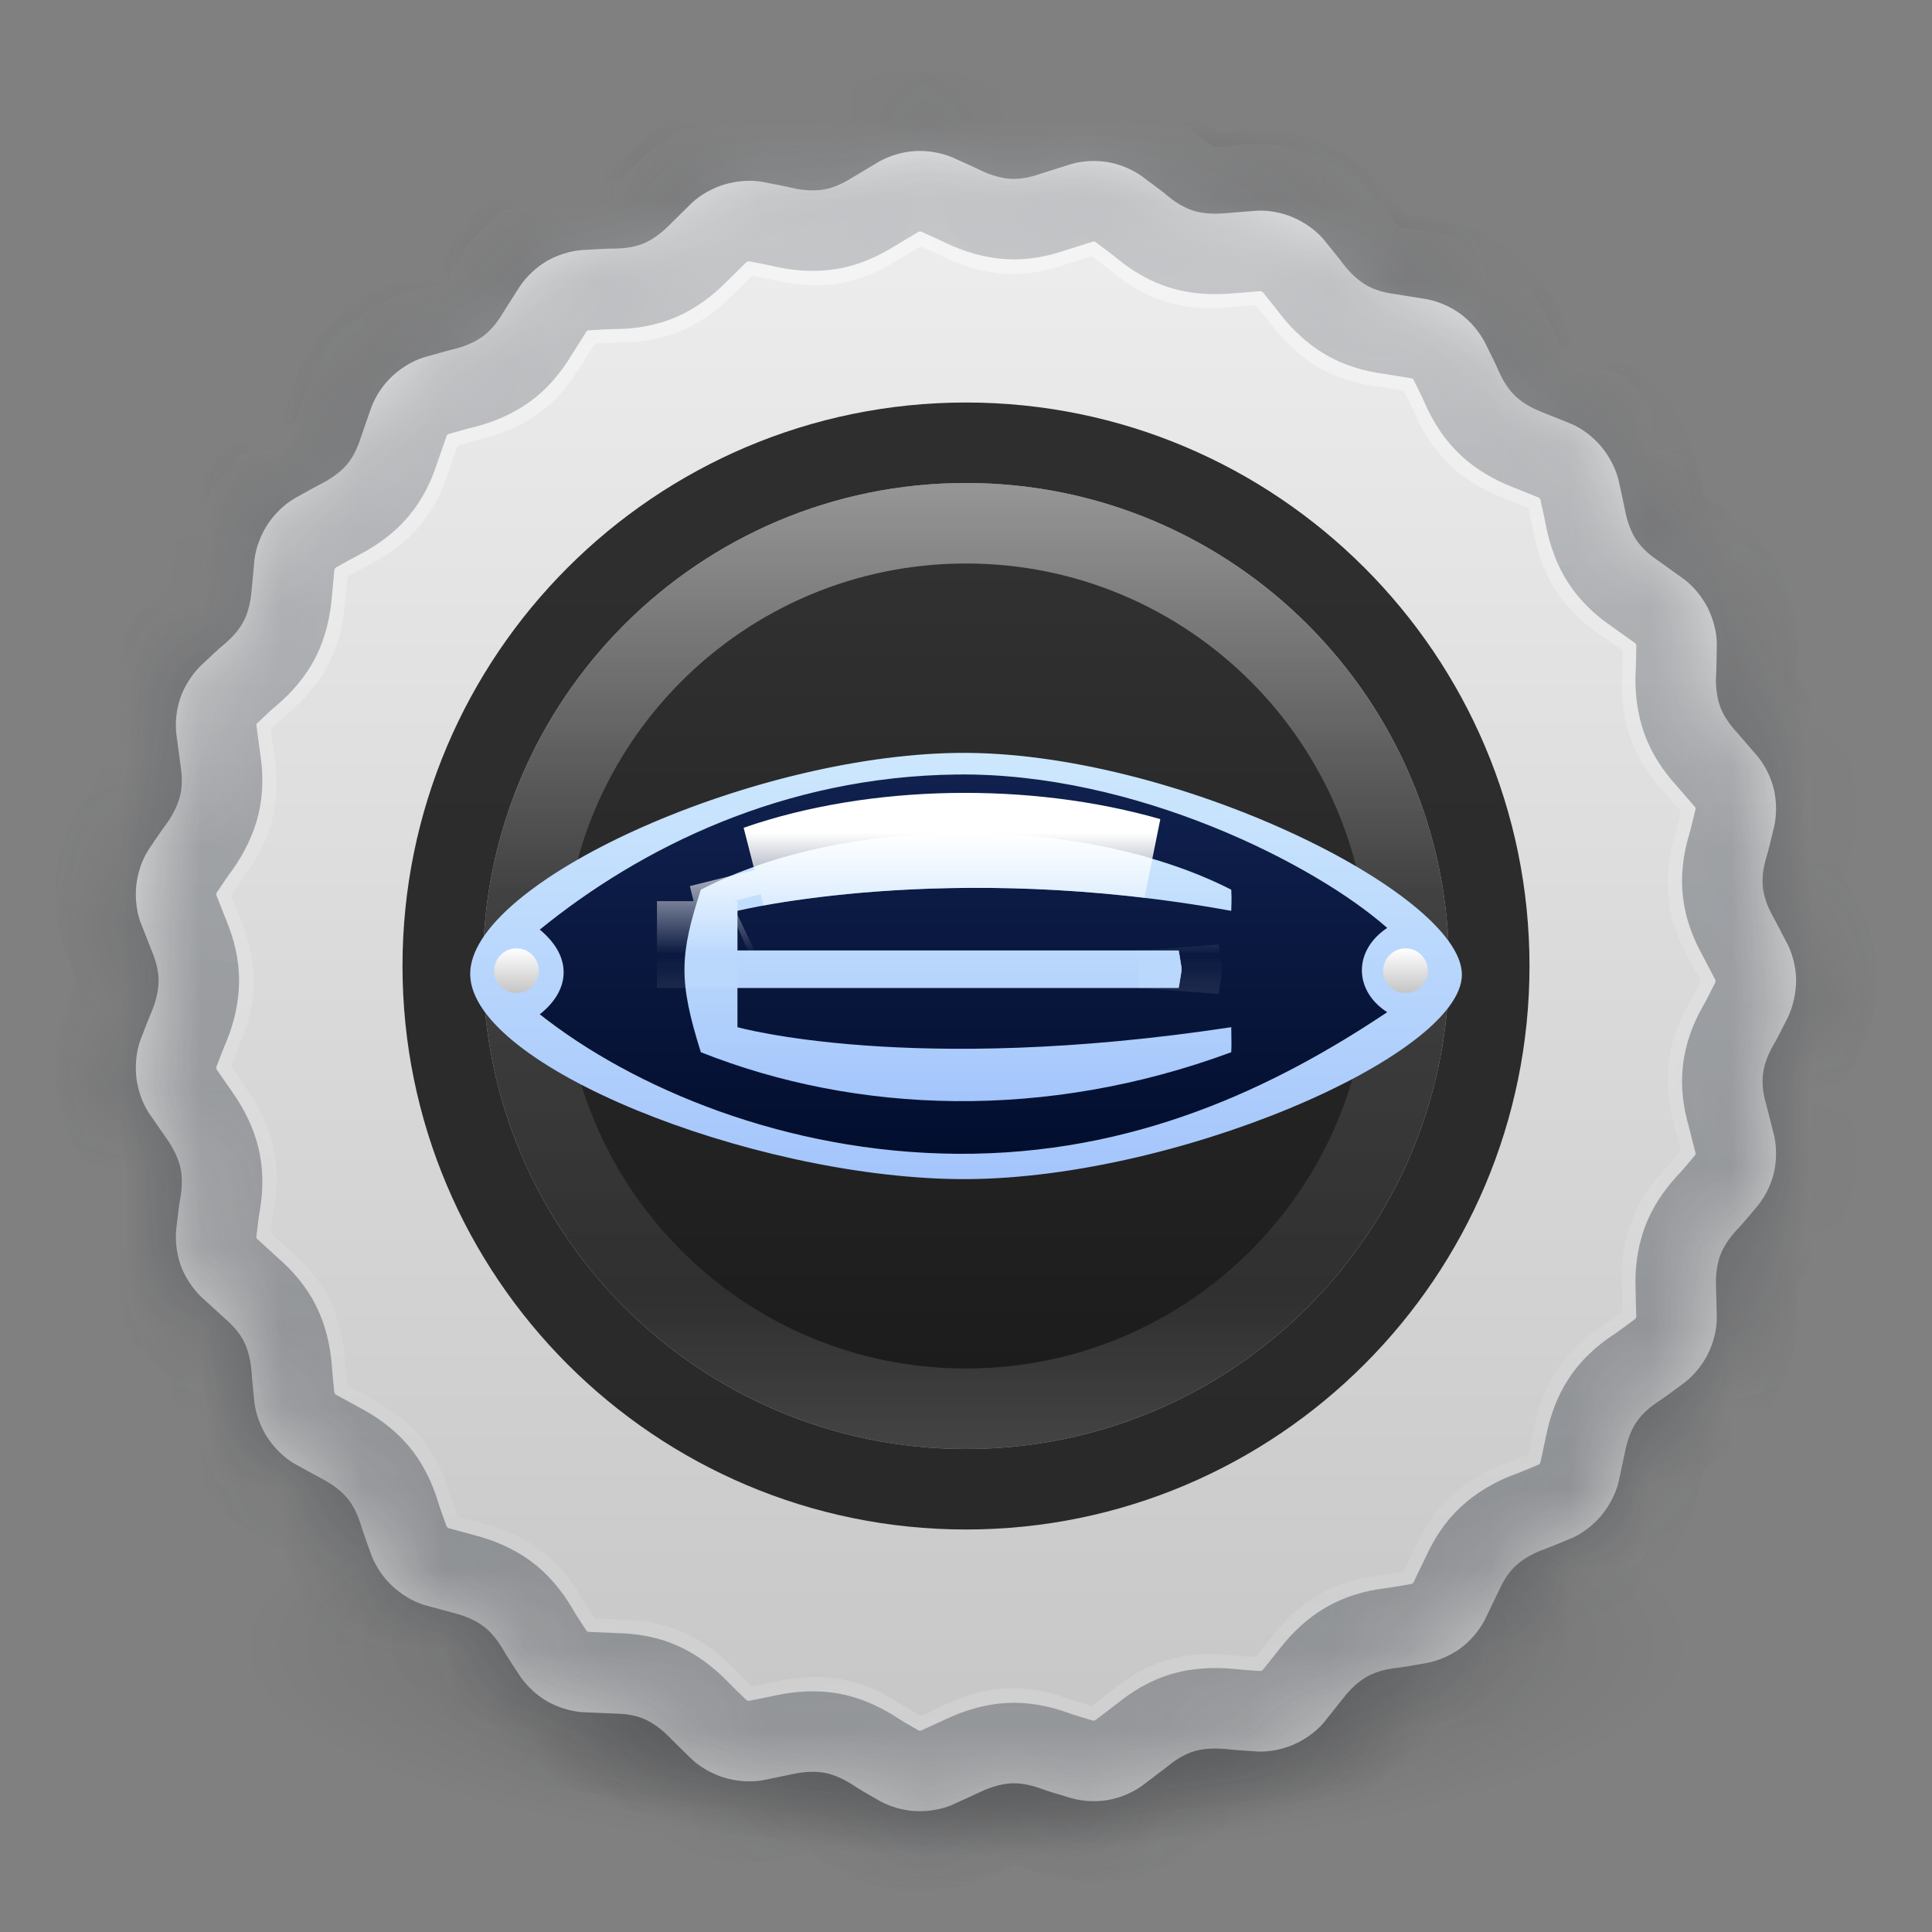 <svg width="24" height="24" viewBox="0 0 24 24" fill="none" xmlns="http://www.w3.org/2000/svg">
<rect x="0" y="0" width="24" height="24" fill="#808080" stroke="none"/>
<path opacity="0.2" d="M21 20.438C21 20.782 20.767 21.123 20.315 21.442C19.863 21.761 19.2 22.05 18.364 22.294C17.529 22.537 16.537 22.731 15.444 22.863C14.352 22.995 13.182 23.062 12 23.062C10.818 23.062 9.648 22.995 8.556 22.863C7.464 22.731 6.471 22.537 5.636 22.294C4.8 22.05 4.137 21.761 3.685 21.442C3.232 21.123 3 20.782 3 20.438C3 20.093 3.232 19.752 3.685 19.433C4.137 19.114 4.8 18.825 5.636 18.581C6.471 18.338 7.464 18.144 8.556 18.012C9.648 17.88 10.818 17.812 12 17.812C13.182 17.812 14.352 17.88 15.444 18.012C16.537 18.144 17.529 18.338 18.364 18.581C19.2 18.825 19.863 19.114 20.315 19.433C20.767 19.752 21 20.093 21 20.438V20.438Z" fill="url(#paint0_radial)"/>
<path opacity="0.4" d="M18 21.188C18 21.434 17.845 21.677 17.544 21.905C17.242 22.133 16.8 22.339 16.243 22.513C15.686 22.687 15.024 22.826 14.296 22.92C13.568 23.014 12.788 23.062 12 23.062C11.212 23.062 10.432 23.014 9.704 22.92C8.976 22.826 8.314 22.687 7.757 22.513C7.2 22.339 6.758 22.133 6.456 21.905C6.155 21.677 6 21.434 6 21.188C6 20.941 6.155 20.698 6.456 20.47C6.758 20.242 7.2 20.036 7.757 19.862C8.314 19.688 8.976 19.549 9.704 19.455C10.432 19.361 11.212 19.312 12 19.312C12.788 19.312 13.568 19.361 14.296 19.455C15.024 19.549 15.686 19.688 16.243 19.862C16.8 20.036 17.242 20.242 17.544 20.47C17.845 20.698 18 20.941 18 21.188Z" fill="url(#paint1_radial)"/>
<path d="M22.212 12.633C22.277 12.495 22.311 12.327 22.312 12.181C22.311 12.035 22.277 11.88 22.212 11.742L22.023 11.381C21.953 11.257 21.912 11.137 21.9 11.029C21.887 10.921 21.899 10.794 21.94 10.658C21.967 10.574 21.999 10.432 22.04 10.264C22.073 10.115 22.069 9.943 22.035 9.802C22 9.66 21.931 9.517 21.836 9.398L21.568 9.089C21.472 8.984 21.403 8.876 21.367 8.774C21.331 8.671 21.311 8.541 21.317 8.399C21.323 8.311 21.324 8.173 21.327 8C21.326 7.848 21.28 7.684 21.215 7.553C21.15 7.423 21.043 7.289 20.922 7.197L20.592 6.96C20.473 6.881 20.383 6.792 20.323 6.701C20.263 6.611 20.216 6.487 20.188 6.347C20.172 6.261 20.142 6.125 20.104 5.956C20.066 5.808 19.985 5.659 19.891 5.547C19.797 5.436 19.665 5.329 19.525 5.268L19.154 5.119C19.021 5.068 18.908 4.999 18.829 4.925C18.749 4.851 18.678 4.746 18.62 4.616C18.587 4.538 18.526 4.414 18.452 4.267L18.443 4.249C18.372 4.114 18.26 3.985 18.142 3.899C18.023 3.813 17.88 3.748 17.73 3.718L17.327 3.653C17.185 3.635 17.064 3.596 16.97 3.541C16.876 3.486 16.778 3.398 16.691 3.286C16.639 3.215 16.551 3.108 16.442 2.973C16.343 2.857 16.203 2.761 16.069 2.703C15.935 2.644 15.767 2.61 15.615 2.617L15.215 2.649C15.073 2.661 14.941 2.652 14.836 2.621C14.732 2.59 14.621 2.529 14.511 2.438C14.445 2.381 14.326 2.295 14.187 2.191C14.063 2.102 13.904 2.038 13.76 2.014C13.616 1.99 13.457 1.996 13.31 2.037L12.92 2.16C12.786 2.208 12.66 2.228 12.551 2.221C12.442 2.214 12.314 2.179 12.185 2.118C12.107 2.079 11.98 2.022 11.821 1.951C11.68 1.893 11.51 1.868 11.364 1.877C11.219 1.886 11.066 1.929 10.931 2.001L10.58 2.211C10.459 2.287 10.341 2.336 10.234 2.354C10.127 2.372 9.994 2.368 9.855 2.338C9.772 2.317 9.639 2.292 9.474 2.26L9.463 2.258C9.312 2.233 9.142 2.249 9.002 2.291C8.862 2.332 8.711 2.413 8.599 2.516L8.314 2.797C8.214 2.898 8.107 2.975 8.007 3.019C7.907 3.062 7.782 3.087 7.64 3.088C7.552 3.087 7.406 3.096 7.232 3.106C7.08 3.118 6.917 3.17 6.791 3.244C6.666 3.318 6.549 3.425 6.462 3.55L6.243 3.895C6.17 4.017 6.087 4.114 5.999 4.178C5.911 4.242 5.792 4.298 5.654 4.333C5.569 4.353 5.436 4.391 5.269 4.438C5.123 4.482 4.98 4.573 4.873 4.673C4.766 4.772 4.669 4.912 4.615 5.054L4.481 5.438C4.439 5.574 4.38 5.687 4.31 5.77C4.24 5.853 4.135 5.933 4.009 6C3.93 6.04 3.809 6.107 3.658 6.192C3.526 6.269 3.406 6.39 3.326 6.512C3.246 6.633 3.182 6.791 3.162 6.942L3.125 7.34C3.113 7.482 3.08 7.61 3.032 7.707C2.983 7.804 2.903 7.903 2.795 7.995C2.726 8.051 2.62 8.151 2.494 8.27C2.385 8.377 2.293 8.522 2.244 8.659C2.196 8.797 2.174 8.954 2.189 9.105L2.243 9.51C2.266 9.65 2.264 9.778 2.238 9.883C2.212 9.989 2.156 10.109 2.074 10.225C2.021 10.295 1.943 10.41 1.846 10.554C1.763 10.682 1.711 10.845 1.694 10.99C1.678 11.134 1.691 11.305 1.742 11.448L1.889 11.82C1.943 11.952 1.972 12.076 1.97 12.185C1.969 12.294 1.943 12.423 1.889 12.555C1.854 12.635 1.804 12.764 1.742 12.927C1.691 13.07 1.678 13.241 1.694 13.385C1.711 13.53 1.763 13.693 1.846 13.821L2.074 14.15C2.156 14.266 2.212 14.386 2.238 14.492C2.264 14.597 2.266 14.725 2.243 14.865C2.226 14.951 2.209 15.097 2.189 15.27C2.174 15.421 2.196 15.578 2.244 15.716C2.293 15.853 2.385 15.998 2.494 16.105L2.795 16.38C2.903 16.472 2.983 16.571 3.032 16.668C3.08 16.765 3.113 16.893 3.125 17.035C3.13 17.123 3.144 17.26 3.162 17.433C3.182 17.584 3.246 17.741 3.326 17.863C3.406 17.985 3.526 18.106 3.658 18.183L4.009 18.375C4.135 18.442 4.24 18.522 4.31 18.605C4.38 18.688 4.439 18.8 4.481 18.936C4.505 19.021 4.556 19.157 4.614 19.32C4.669 19.463 4.766 19.603 4.873 19.702C4.98 19.802 5.123 19.893 5.269 19.937L5.654 20.042C5.792 20.077 5.911 20.133 5.999 20.197C6.087 20.261 6.17 20.358 6.243 20.48C6.286 20.557 6.366 20.68 6.462 20.825C6.549 20.95 6.666 21.057 6.791 21.131C6.917 21.205 7.08 21.257 7.232 21.269L7.64 21.287C7.782 21.288 7.907 21.312 8.007 21.356C8.107 21.4 8.214 21.477 8.314 21.578C8.375 21.642 8.474 21.738 8.599 21.859C8.711 21.962 8.862 22.043 9.002 22.084C9.142 22.126 9.312 22.142 9.463 22.117L9.855 22.037C9.994 22.007 10.127 22.003 10.234 22.021C10.341 22.039 10.459 22.088 10.58 22.164C10.652 22.213 10.78 22.288 10.931 22.374C11.065 22.446 11.219 22.489 11.364 22.498C11.51 22.507 11.68 22.482 11.821 22.424L12.185 22.257C12.314 22.196 12.442 22.161 12.551 22.154C12.659 22.147 12.786 22.167 12.92 22.215C13.002 22.246 13.143 22.289 13.31 22.338C13.457 22.379 13.616 22.385 13.76 22.361C13.904 22.337 14.063 22.273 14.187 22.184L14.511 21.937C14.621 21.846 14.732 21.785 14.836 21.754C14.941 21.723 15.073 21.714 15.215 21.726C15.303 21.736 15.441 21.747 15.615 21.758C15.767 21.765 15.935 21.731 16.069 21.672C16.203 21.614 16.343 21.518 16.442 21.402L16.691 21.089C16.778 20.977 16.876 20.889 16.97 20.834C17.064 20.779 17.185 20.74 17.327 20.722C17.414 20.713 17.559 20.688 17.73 20.657C17.879 20.627 18.023 20.562 18.142 20.476C18.26 20.39 18.372 20.261 18.443 20.126L18.62 19.759C18.678 19.629 18.749 19.524 18.829 19.45C18.908 19.376 19.021 19.307 19.154 19.256C19.235 19.227 19.36 19.175 19.516 19.11L19.525 19.107C19.665 19.046 19.797 18.939 19.891 18.828C19.985 18.716 20.066 18.567 20.104 18.419L20.188 18.028C20.216 17.889 20.263 17.765 20.323 17.674C20.382 17.583 20.473 17.494 20.592 17.416C20.666 17.369 20.782 17.281 20.922 17.178C21.043 17.086 21.15 16.952 21.215 16.822C21.28 16.691 21.326 16.528 21.327 16.375L21.317 15.976C21.311 15.834 21.331 15.704 21.367 15.601C21.403 15.499 21.472 15.391 21.568 15.286C21.629 15.223 21.725 15.111 21.836 14.977C21.931 14.858 22 14.715 22.035 14.573C22.069 14.432 22.073 14.26 22.04 14.111L21.94 13.717C21.899 13.581 21.887 13.454 21.9 13.346C21.912 13.238 21.953 13.118 22.023 12.994C22.069 12.919 22.133 12.787 22.212 12.633Z" fill="url(#paint2_linear)"/>
<g opacity="0.5">
<mask id="path-4-inside-1" fill="white">
<path d="M22.212 12.633C22.277 12.495 22.311 12.327 22.312 12.181C22.311 12.035 22.277 11.88 22.212 11.742L22.023 11.381C21.953 11.257 21.912 11.137 21.9 11.029C21.887 10.921 21.899 10.794 21.94 10.658C21.967 10.574 21.999 10.432 22.04 10.264C22.073 10.115 22.069 9.943 22.035 9.802C22 9.66 21.931 9.517 21.836 9.398L21.568 9.089C21.472 8.984 21.403 8.876 21.367 8.774C21.331 8.671 21.311 8.541 21.317 8.399C21.323 8.311 21.324 8.173 21.327 8C21.326 7.848 21.28 7.684 21.215 7.553C21.15 7.423 21.043 7.289 20.922 7.197L20.592 6.96C20.473 6.881 20.383 6.792 20.323 6.701C20.263 6.611 20.216 6.487 20.188 6.347C20.172 6.261 20.142 6.125 20.104 5.956C20.066 5.808 19.985 5.659 19.891 5.547C19.797 5.436 19.665 5.329 19.525 5.268L19.154 5.119C19.021 5.068 18.908 4.999 18.829 4.925C18.749 4.851 18.678 4.746 18.62 4.616C18.587 4.538 18.526 4.414 18.452 4.267L18.443 4.249C18.372 4.114 18.26 3.985 18.142 3.899C18.023 3.813 17.88 3.748 17.73 3.718L17.327 3.653C17.185 3.635 17.064 3.596 16.97 3.541C16.876 3.486 16.778 3.398 16.691 3.286C16.639 3.215 16.551 3.108 16.442 2.973C16.343 2.857 16.203 2.761 16.069 2.703C15.935 2.644 15.767 2.61 15.615 2.617L15.215 2.649C15.073 2.661 14.941 2.652 14.836 2.621C14.732 2.59 14.621 2.529 14.511 2.438C14.445 2.381 14.326 2.295 14.187 2.191C14.063 2.102 13.904 2.038 13.76 2.014C13.616 1.99 13.457 1.996 13.31 2.037L12.92 2.16C12.786 2.208 12.66 2.228 12.551 2.221C12.442 2.214 12.314 2.179 12.185 2.118C12.107 2.079 11.98 2.022 11.821 1.951C11.68 1.893 11.51 1.868 11.364 1.877C11.219 1.886 11.066 1.929 10.931 2.001L10.58 2.211C10.459 2.287 10.341 2.336 10.234 2.354C10.127 2.372 9.994 2.368 9.855 2.338C9.772 2.317 9.639 2.292 9.474 2.26L9.463 2.258C9.312 2.233 9.142 2.249 9.002 2.291C8.862 2.332 8.711 2.413 8.599 2.516L8.314 2.797C8.214 2.898 8.107 2.975 8.007 3.019C7.907 3.062 7.782 3.087 7.64 3.088C7.552 3.087 7.406 3.096 7.232 3.106C7.08 3.118 6.917 3.17 6.791 3.244C6.666 3.318 6.549 3.425 6.462 3.55L6.243 3.895C6.17 4.017 6.087 4.114 5.999 4.178C5.911 4.242 5.792 4.298 5.654 4.333C5.569 4.353 5.436 4.391 5.269 4.438C5.123 4.482 4.98 4.573 4.873 4.673C4.766 4.772 4.669 4.912 4.615 5.054L4.481 5.438C4.439 5.574 4.38 5.687 4.31 5.77C4.24 5.853 4.135 5.933 4.009 6C3.93 6.04 3.809 6.107 3.658 6.192C3.526 6.269 3.406 6.39 3.326 6.512C3.246 6.633 3.182 6.791 3.162 6.942L3.125 7.34C3.113 7.482 3.08 7.61 3.032 7.707C2.983 7.804 2.903 7.903 2.795 7.995C2.726 8.051 2.62 8.151 2.494 8.27C2.385 8.377 2.293 8.522 2.244 8.659C2.196 8.797 2.174 8.954 2.189 9.105L2.243 9.51C2.266 9.65 2.264 9.778 2.238 9.883C2.212 9.989 2.156 10.109 2.074 10.225C2.021 10.295 1.943 10.41 1.846 10.554C1.763 10.682 1.711 10.845 1.694 10.99C1.678 11.134 1.691 11.305 1.742 11.448L1.889 11.82C1.943 11.952 1.972 12.076 1.97 12.185C1.969 12.294 1.943 12.423 1.889 12.555C1.854 12.635 1.804 12.764 1.742 12.927C1.691 13.07 1.678 13.241 1.694 13.385C1.711 13.53 1.763 13.693 1.846 13.821L2.074 14.15C2.156 14.266 2.212 14.386 2.238 14.492C2.264 14.597 2.266 14.725 2.243 14.865C2.226 14.951 2.209 15.097 2.189 15.27C2.174 15.421 2.196 15.578 2.244 15.716C2.293 15.853 2.385 15.998 2.494 16.105L2.795 16.38C2.903 16.472 2.983 16.571 3.032 16.668C3.08 16.765 3.113 16.893 3.125 17.035C3.13 17.123 3.144 17.26 3.162 17.433C3.182 17.584 3.246 17.741 3.326 17.863C3.406 17.985 3.526 18.106 3.658 18.183L4.009 18.375C4.135 18.442 4.24 18.522 4.31 18.605C4.38 18.688 4.439 18.8 4.481 18.936C4.505 19.021 4.556 19.157 4.614 19.32C4.669 19.463 4.766 19.603 4.873 19.702C4.98 19.802 5.123 19.893 5.269 19.937L5.654 20.042C5.792 20.077 5.911 20.133 5.999 20.197C6.087 20.261 6.17 20.358 6.243 20.48C6.286 20.557 6.366 20.68 6.462 20.825C6.549 20.95 6.666 21.057 6.791 21.131C6.917 21.205 7.08 21.257 7.232 21.269L7.64 21.287C7.782 21.288 7.907 21.312 8.007 21.356C8.107 21.4 8.214 21.477 8.314 21.578C8.375 21.642 8.474 21.738 8.599 21.859C8.711 21.962 8.862 22.043 9.002 22.084C9.142 22.126 9.312 22.142 9.463 22.117L9.855 22.037C9.994 22.007 10.127 22.003 10.234 22.021C10.341 22.039 10.459 22.088 10.58 22.164C10.652 22.213 10.78 22.288 10.931 22.374C11.065 22.446 11.219 22.489 11.364 22.498C11.51 22.507 11.68 22.482 11.821 22.424L12.185 22.257C12.314 22.196 12.442 22.161 12.551 22.154C12.659 22.147 12.786 22.167 12.92 22.215C13.002 22.246 13.143 22.289 13.31 22.338C13.457 22.379 13.616 22.385 13.76 22.361C13.904 22.337 14.063 22.273 14.187 22.184L14.511 21.937C14.621 21.846 14.732 21.785 14.836 21.754C14.941 21.723 15.073 21.714 15.215 21.726C15.303 21.736 15.441 21.747 15.615 21.758C15.767 21.765 15.935 21.731 16.069 21.672C16.203 21.614 16.343 21.518 16.442 21.402L16.691 21.089C16.778 20.977 16.876 20.889 16.97 20.834C17.064 20.779 17.185 20.74 17.327 20.722C17.414 20.713 17.559 20.688 17.73 20.657C17.879 20.627 18.023 20.562 18.142 20.476C18.26 20.39 18.372 20.261 18.443 20.126L18.62 19.759C18.678 19.629 18.749 19.524 18.829 19.45C18.908 19.376 19.021 19.307 19.154 19.256C19.235 19.227 19.36 19.175 19.516 19.11L19.525 19.107C19.665 19.046 19.797 18.939 19.891 18.828C19.985 18.716 20.066 18.567 20.104 18.419L20.188 18.028C20.216 17.889 20.263 17.765 20.323 17.674C20.382 17.583 20.473 17.494 20.592 17.416C20.666 17.369 20.782 17.281 20.922 17.178C21.043 17.086 21.15 16.952 21.215 16.822C21.28 16.691 21.326 16.528 21.327 16.375L21.317 15.976C21.311 15.834 21.331 15.704 21.367 15.601C21.403 15.499 21.472 15.391 21.568 15.286C21.629 15.223 21.725 15.111 21.836 14.977C21.931 14.858 22 14.715 22.035 14.573C22.069 14.432 22.073 14.26 22.04 14.111L21.94 13.717C21.899 13.581 21.887 13.454 21.9 13.346C21.912 13.238 21.953 13.118 22.023 12.994C22.069 12.919 22.133 12.787 22.212 12.633Z"/>
</mask>
<path d="M22.212 12.633C22.277 12.495 22.311 12.327 22.312 12.181C22.311 12.035 22.277 11.88 22.212 11.742L22.023 11.381C21.953 11.257 21.912 11.137 21.9 11.029C21.887 10.921 21.899 10.794 21.94 10.658C21.967 10.574 21.999 10.432 22.04 10.264C22.073 10.115 22.069 9.943 22.035 9.802C22 9.66 21.931 9.517 21.836 9.398L21.568 9.089C21.472 8.984 21.403 8.876 21.367 8.774C21.331 8.671 21.311 8.541 21.317 8.399C21.323 8.311 21.324 8.173 21.327 8C21.326 7.848 21.28 7.684 21.215 7.553C21.15 7.423 21.043 7.289 20.922 7.197L20.592 6.96C20.473 6.881 20.383 6.792 20.323 6.701C20.263 6.611 20.216 6.487 20.188 6.347C20.172 6.261 20.142 6.125 20.104 5.956C20.066 5.808 19.985 5.659 19.891 5.547C19.797 5.436 19.665 5.329 19.525 5.268L19.154 5.119C19.021 5.068 18.908 4.999 18.829 4.925C18.749 4.851 18.678 4.746 18.62 4.616C18.587 4.538 18.526 4.414 18.452 4.267L18.443 4.249C18.372 4.114 18.26 3.985 18.142 3.899C18.023 3.813 17.88 3.748 17.73 3.718L17.327 3.653C17.185 3.635 17.064 3.596 16.97 3.541C16.876 3.486 16.778 3.398 16.691 3.286C16.639 3.215 16.551 3.108 16.442 2.973C16.343 2.857 16.203 2.761 16.069 2.703C15.935 2.644 15.767 2.61 15.615 2.617L15.215 2.649C15.073 2.661 14.941 2.652 14.836 2.621C14.732 2.59 14.621 2.529 14.511 2.438C14.445 2.381 14.326 2.295 14.187 2.191C14.063 2.102 13.904 2.038 13.76 2.014C13.616 1.99 13.457 1.996 13.31 2.037L12.92 2.16C12.786 2.208 12.66 2.228 12.551 2.221C12.442 2.214 12.314 2.179 12.185 2.118C12.107 2.079 11.98 2.022 11.821 1.951C11.68 1.893 11.51 1.868 11.364 1.877C11.219 1.886 11.066 1.929 10.931 2.001L10.58 2.211C10.459 2.287 10.341 2.336 10.234 2.354C10.127 2.372 9.994 2.368 9.855 2.338C9.772 2.317 9.639 2.292 9.474 2.26L9.463 2.258C9.312 2.233 9.142 2.249 9.002 2.291C8.862 2.332 8.711 2.413 8.599 2.516L8.314 2.797C8.214 2.898 8.107 2.975 8.007 3.019C7.907 3.062 7.782 3.087 7.64 3.088C7.552 3.087 7.406 3.096 7.232 3.106C7.08 3.118 6.917 3.17 6.791 3.244C6.666 3.318 6.549 3.425 6.462 3.55L6.243 3.895C6.17 4.017 6.087 4.114 5.999 4.178C5.911 4.242 5.792 4.298 5.654 4.333C5.569 4.353 5.436 4.391 5.269 4.438C5.123 4.482 4.98 4.573 4.873 4.673C4.766 4.772 4.669 4.912 4.615 5.054L4.481 5.438C4.439 5.574 4.38 5.687 4.31 5.77C4.24 5.853 4.135 5.933 4.009 6C3.93 6.04 3.809 6.107 3.658 6.192C3.526 6.269 3.406 6.39 3.326 6.512C3.246 6.633 3.182 6.791 3.162 6.942L3.125 7.34C3.113 7.482 3.08 7.61 3.032 7.707C2.983 7.804 2.903 7.903 2.795 7.995C2.726 8.051 2.62 8.151 2.494 8.27C2.385 8.377 2.293 8.522 2.244 8.659C2.196 8.797 2.174 8.954 2.189 9.105L2.243 9.51C2.266 9.65 2.264 9.778 2.238 9.883C2.212 9.989 2.156 10.109 2.074 10.225C2.021 10.295 1.943 10.41 1.846 10.554C1.763 10.682 1.711 10.845 1.694 10.99C1.678 11.134 1.691 11.305 1.742 11.448L1.889 11.82C1.943 11.952 1.972 12.076 1.97 12.185C1.969 12.294 1.943 12.423 1.889 12.555C1.854 12.635 1.804 12.764 1.742 12.927C1.691 13.07 1.678 13.241 1.694 13.385C1.711 13.53 1.763 13.693 1.846 13.821L2.074 14.15C2.156 14.266 2.212 14.386 2.238 14.492C2.264 14.597 2.266 14.725 2.243 14.865C2.226 14.951 2.209 15.097 2.189 15.27C2.174 15.421 2.196 15.578 2.244 15.716C2.293 15.853 2.385 15.998 2.494 16.105L2.795 16.38C2.903 16.472 2.983 16.571 3.032 16.668C3.08 16.765 3.113 16.893 3.125 17.035C3.13 17.123 3.144 17.26 3.162 17.433C3.182 17.584 3.246 17.741 3.326 17.863C3.406 17.985 3.526 18.106 3.658 18.183L4.009 18.375C4.135 18.442 4.24 18.522 4.31 18.605C4.38 18.688 4.439 18.8 4.481 18.936C4.505 19.021 4.556 19.157 4.614 19.32C4.669 19.463 4.766 19.603 4.873 19.702C4.98 19.802 5.123 19.893 5.269 19.937L5.654 20.042C5.792 20.077 5.911 20.133 5.999 20.197C6.087 20.261 6.17 20.358 6.243 20.48C6.286 20.557 6.366 20.68 6.462 20.825C6.549 20.95 6.666 21.057 6.791 21.131C6.917 21.205 7.08 21.257 7.232 21.269L7.64 21.287C7.782 21.288 7.907 21.312 8.007 21.356C8.107 21.4 8.214 21.477 8.314 21.578C8.375 21.642 8.474 21.738 8.599 21.859C8.711 21.962 8.862 22.043 9.002 22.084C9.142 22.126 9.312 22.142 9.463 22.117L9.855 22.037C9.994 22.007 10.127 22.003 10.234 22.021C10.341 22.039 10.459 22.088 10.58 22.164C10.652 22.213 10.78 22.288 10.931 22.374C11.065 22.446 11.219 22.489 11.364 22.498C11.51 22.507 11.68 22.482 11.821 22.424L12.185 22.257C12.314 22.196 12.442 22.161 12.551 22.154C12.659 22.147 12.786 22.167 12.92 22.215C13.002 22.246 13.143 22.289 13.31 22.338C13.457 22.379 13.616 22.385 13.76 22.361C13.904 22.337 14.063 22.273 14.187 22.184L14.511 21.937C14.621 21.846 14.732 21.785 14.836 21.754C14.941 21.723 15.073 21.714 15.215 21.726C15.303 21.736 15.441 21.747 15.615 21.758C15.767 21.765 15.935 21.731 16.069 21.672C16.203 21.614 16.343 21.518 16.442 21.402L16.691 21.089C16.778 20.977 16.876 20.889 16.97 20.834C17.064 20.779 17.185 20.74 17.327 20.722C17.414 20.713 17.559 20.688 17.73 20.657C17.879 20.627 18.023 20.562 18.142 20.476C18.26 20.39 18.372 20.261 18.443 20.126L18.62 19.759C18.678 19.629 18.749 19.524 18.829 19.45C18.908 19.376 19.021 19.307 19.154 19.256C19.235 19.227 19.36 19.175 19.516 19.11L19.525 19.107C19.665 19.046 19.797 18.939 19.891 18.828C19.985 18.716 20.066 18.567 20.104 18.419L20.188 18.028C20.216 17.889 20.263 17.765 20.323 17.674C20.382 17.583 20.473 17.494 20.592 17.416C20.666 17.369 20.782 17.281 20.922 17.178C21.043 17.086 21.15 16.952 21.215 16.822C21.28 16.691 21.326 16.528 21.327 16.375L21.317 15.976C21.311 15.834 21.331 15.704 21.367 15.601C21.403 15.499 21.472 15.391 21.568 15.286C21.629 15.223 21.725 15.111 21.836 14.977C21.931 14.858 22 14.715 22.035 14.573C22.069 14.432 22.073 14.26 22.04 14.111L21.94 13.717C21.899 13.581 21.887 13.454 21.9 13.346C21.912 13.238 21.953 13.118 22.023 12.994C22.069 12.919 22.133 12.787 22.212 12.633Z" stroke="#0E141F" stroke-opacity="0.75" stroke-width="2" mask="url(#path-4-inside-1)"/>
</g>
<g opacity="0.5">
<mask id="path-5-inside-2" fill="white">
<path d="M22.026 12.624C22.09 12.489 22.123 12.324 22.125 12.181C22.123 12.038 22.09 11.886 22.026 11.751L21.841 11.396C21.772 11.274 21.732 11.156 21.72 11.05C21.707 10.944 21.72 10.82 21.759 10.686C21.786 10.604 21.817 10.464 21.858 10.299C21.89 10.153 21.886 9.984 21.852 9.845C21.818 9.706 21.751 9.566 21.657 9.448L21.394 9.145C21.3 9.042 21.232 8.937 21.197 8.836C21.161 8.735 21.142 8.607 21.148 8.468C21.153 8.382 21.155 8.246 21.158 8.076C21.157 7.926 21.111 7.766 21.047 7.638C20.983 7.509 20.879 7.378 20.76 7.287L20.436 7.055C20.319 6.977 20.23 6.89 20.171 6.801C20.113 6.712 20.067 6.59 20.039 6.453C20.023 6.369 19.994 6.236 19.956 6.069C19.92 5.924 19.84 5.777 19.747 5.668C19.655 5.559 19.525 5.454 19.388 5.394L19.024 5.248C18.893 5.197 18.783 5.13 18.705 5.057C18.626 4.984 18.556 4.881 18.499 4.753C18.468 4.677 18.407 4.555 18.334 4.411L18.326 4.393C18.256 4.261 18.146 4.134 18.03 4.05C17.914 3.965 17.773 3.901 17.626 3.872L17.23 3.808C17.091 3.79 16.972 3.753 16.88 3.698C16.788 3.644 16.691 3.558 16.605 3.448C16.554 3.378 16.468 3.273 16.361 3.141C16.264 3.026 16.126 2.933 15.995 2.875C15.863 2.818 15.699 2.784 15.549 2.791L15.157 2.822C15.018 2.835 14.887 2.826 14.785 2.795C14.682 2.765 14.573 2.705 14.465 2.616C14.4 2.559 14.284 2.475 14.148 2.373C14.026 2.285 13.869 2.222 13.728 2.199C13.586 2.175 13.431 2.182 13.286 2.221L12.903 2.343C12.771 2.389 12.648 2.409 12.541 2.402C12.434 2.396 12.309 2.361 12.182 2.301C12.105 2.263 11.98 2.206 11.824 2.138C11.686 2.08 11.519 2.055 11.376 2.064C11.233 2.073 11.082 2.115 10.951 2.187L10.605 2.392C10.487 2.467 10.371 2.515 10.266 2.533C10.161 2.55 10.031 2.546 9.894 2.517C9.812 2.497 9.682 2.472 9.52 2.441L9.509 2.439C9.361 2.414 9.194 2.43 9.057 2.471C8.919 2.512 8.771 2.59 8.661 2.692L8.382 2.968C8.283 3.067 8.177 3.143 8.08 3.186C7.982 3.228 7.859 3.252 7.719 3.254C7.633 3.252 7.489 3.261 7.319 3.271C7.17 3.282 7.01 3.334 6.886 3.407C6.763 3.48 6.648 3.584 6.563 3.707L6.348 4.046C6.276 4.166 6.195 4.261 6.108 4.323C6.022 4.386 5.905 4.441 5.77 4.476C5.686 4.495 5.555 4.533 5.391 4.579C5.248 4.622 5.108 4.712 5.003 4.809C4.898 4.907 4.802 5.044 4.749 5.184L4.618 5.561C4.577 5.695 4.519 5.805 4.45 5.887C4.381 5.968 4.278 6.047 4.154 6.113C4.077 6.151 3.958 6.217 3.809 6.301C3.68 6.377 3.563 6.495 3.484 6.615C3.405 6.734 3.342 6.889 3.323 7.037L3.286 7.428C3.275 7.567 3.242 7.693 3.195 7.788C3.147 7.884 3.068 7.981 2.962 8.072C2.895 8.126 2.791 8.225 2.666 8.341C2.559 8.446 2.469 8.588 2.422 8.723C2.374 8.858 2.353 9.013 2.367 9.162L2.42 9.559C2.443 9.697 2.441 9.822 2.416 9.925C2.39 10.029 2.335 10.146 2.254 10.26C2.203 10.329 2.126 10.442 2.031 10.583C1.95 10.709 1.898 10.869 1.882 11.011C1.865 11.154 1.878 11.321 1.929 11.462L2.073 11.827C2.126 11.956 2.154 12.079 2.152 12.185C2.151 12.292 2.126 12.419 2.073 12.548C2.038 12.627 1.99 12.754 1.929 12.913C1.878 13.054 1.865 13.221 1.882 13.364C1.898 13.506 1.95 13.666 2.031 13.792L2.254 14.115C2.335 14.229 2.39 14.346 2.416 14.45C2.441 14.553 2.443 14.678 2.42 14.816C2.404 14.901 2.387 15.044 2.367 15.213C2.353 15.362 2.374 15.517 2.422 15.652C2.469 15.787 2.559 15.929 2.666 16.034L2.962 16.303C3.068 16.394 3.147 16.491 3.195 16.587C3.242 16.682 3.275 16.808 3.286 16.947C3.291 17.033 3.305 17.168 3.323 17.337C3.342 17.486 3.405 17.64 3.484 17.76C3.563 17.88 3.68 17.998 3.809 18.074L4.154 18.262C4.278 18.328 4.381 18.407 4.45 18.488C4.519 18.57 4.577 18.68 4.618 18.814C4.641 18.897 4.691 19.03 4.749 19.191C4.802 19.331 4.898 19.468 5.003 19.566C5.108 19.663 5.248 19.753 5.391 19.796L5.77 19.899C5.905 19.933 6.022 19.989 6.108 20.052C6.195 20.114 6.276 20.209 6.348 20.329C6.39 20.404 6.469 20.526 6.563 20.668C6.648 20.791 6.763 20.895 6.886 20.968C7.01 21.041 7.17 21.093 7.319 21.104L7.719 21.122C7.859 21.123 7.982 21.147 8.079 21.189C8.177 21.232 8.283 21.308 8.382 21.407C8.441 21.47 8.538 21.565 8.661 21.683C8.771 21.785 8.919 21.863 9.057 21.904C9.194 21.945 9.361 21.961 9.509 21.936L9.894 21.858C10.031 21.829 10.161 21.825 10.266 21.842C10.371 21.86 10.487 21.908 10.605 21.983C10.677 22.031 10.802 22.104 10.951 22.188C11.082 22.26 11.233 22.302 11.376 22.311C11.519 22.32 11.686 22.295 11.824 22.238L12.182 22.074C12.309 22.014 12.434 21.979 12.541 21.973C12.648 21.966 12.771 21.986 12.903 22.032C12.984 22.063 13.122 22.105 13.286 22.154C13.43 22.193 13.586 22.2 13.728 22.176C13.869 22.153 14.026 22.09 14.148 22.003L14.465 21.759C14.573 21.67 14.682 21.61 14.785 21.58C14.887 21.549 15.018 21.541 15.157 21.553C15.243 21.563 15.379 21.573 15.549 21.584C15.699 21.591 15.863 21.557 15.995 21.5C16.126 21.442 16.264 21.349 16.361 21.234L16.605 20.927C16.691 20.817 16.788 20.731 16.88 20.677C16.971 20.622 17.091 20.585 17.23 20.567C17.316 20.558 17.458 20.533 17.626 20.503C17.773 20.474 17.914 20.41 18.03 20.325C18.146 20.241 18.256 20.114 18.326 19.982L18.499 19.622C18.556 19.494 18.626 19.39 18.705 19.318C18.783 19.245 18.893 19.178 19.024 19.127C19.104 19.099 19.226 19.048 19.38 18.985L19.388 18.981C19.525 18.921 19.655 18.816 19.747 18.707C19.84 18.598 19.92 18.451 19.956 18.306L20.039 17.922C20.067 17.785 20.113 17.663 20.171 17.574C20.23 17.485 20.319 17.398 20.436 17.32C20.509 17.275 20.622 17.188 20.76 17.088C20.879 16.997 20.983 16.866 21.047 16.737C21.111 16.609 21.157 16.449 21.158 16.299L21.148 15.907C21.142 15.768 21.161 15.64 21.197 15.539C21.232 15.438 21.3 15.333 21.394 15.23C21.454 15.168 21.548 15.058 21.657 14.927C21.751 14.809 21.818 14.669 21.852 14.53C21.886 14.391 21.89 14.223 21.858 14.076L21.759 13.689C21.72 13.555 21.707 13.431 21.72 13.325C21.732 13.219 21.772 13.101 21.841 12.979C21.886 12.905 21.949 12.777 22.026 12.624Z"/>
</mask>
<path d="M22.026 12.624C22.09 12.489 22.123 12.324 22.125 12.181C22.123 12.038 22.09 11.886 22.026 11.751L21.841 11.396C21.772 11.274 21.732 11.156 21.72 11.05C21.707 10.944 21.72 10.82 21.759 10.686C21.786 10.604 21.817 10.464 21.858 10.299C21.89 10.153 21.886 9.984 21.852 9.845C21.818 9.706 21.751 9.566 21.657 9.448L21.394 9.145C21.3 9.042 21.232 8.937 21.197 8.836C21.161 8.735 21.142 8.607 21.148 8.468C21.153 8.382 21.155 8.246 21.158 8.076C21.157 7.926 21.111 7.766 21.047 7.638C20.983 7.509 20.879 7.378 20.76 7.287L20.436 7.055C20.319 6.977 20.23 6.89 20.171 6.801C20.113 6.712 20.067 6.59 20.039 6.453C20.023 6.369 19.994 6.236 19.956 6.069C19.92 5.924 19.84 5.777 19.747 5.668C19.655 5.559 19.525 5.454 19.388 5.394L19.024 5.248C18.893 5.197 18.783 5.13 18.705 5.057C18.626 4.984 18.556 4.881 18.499 4.753C18.468 4.677 18.407 4.555 18.334 4.411L18.326 4.393C18.256 4.261 18.146 4.134 18.03 4.05C17.914 3.965 17.773 3.901 17.626 3.872L17.23 3.808C17.091 3.79 16.972 3.753 16.88 3.698C16.788 3.644 16.691 3.558 16.605 3.448C16.554 3.378 16.468 3.273 16.361 3.141C16.264 3.026 16.126 2.933 15.995 2.875C15.863 2.818 15.699 2.784 15.549 2.791L15.157 2.822C15.018 2.835 14.887 2.826 14.785 2.795C14.682 2.765 14.573 2.705 14.465 2.616C14.4 2.559 14.284 2.475 14.148 2.373C14.026 2.285 13.869 2.222 13.728 2.199C13.586 2.175 13.431 2.182 13.286 2.221L12.903 2.343C12.771 2.389 12.648 2.409 12.541 2.402C12.434 2.396 12.309 2.361 12.182 2.301C12.105 2.263 11.98 2.206 11.824 2.138C11.686 2.08 11.519 2.055 11.376 2.064C11.233 2.073 11.082 2.115 10.951 2.187L10.605 2.392C10.487 2.467 10.371 2.515 10.266 2.533C10.161 2.55 10.031 2.546 9.894 2.517C9.812 2.497 9.682 2.472 9.52 2.441L9.509 2.439C9.361 2.414 9.194 2.43 9.057 2.471C8.919 2.512 8.771 2.59 8.661 2.692L8.382 2.968C8.283 3.067 8.177 3.143 8.08 3.186C7.982 3.228 7.859 3.252 7.719 3.254C7.633 3.252 7.489 3.261 7.319 3.271C7.17 3.282 7.01 3.334 6.886 3.407C6.763 3.48 6.648 3.584 6.563 3.707L6.348 4.046C6.276 4.166 6.195 4.261 6.108 4.323C6.022 4.386 5.905 4.441 5.77 4.476C5.686 4.495 5.555 4.533 5.391 4.579C5.248 4.622 5.108 4.712 5.003 4.809C4.898 4.907 4.802 5.044 4.749 5.184L4.618 5.561C4.577 5.695 4.519 5.805 4.45 5.887C4.381 5.968 4.278 6.047 4.154 6.113C4.077 6.151 3.958 6.217 3.809 6.301C3.68 6.377 3.563 6.495 3.484 6.615C3.405 6.734 3.342 6.889 3.323 7.037L3.286 7.428C3.275 7.567 3.242 7.693 3.195 7.788C3.147 7.884 3.068 7.981 2.962 8.072C2.895 8.126 2.791 8.225 2.666 8.341C2.559 8.446 2.469 8.588 2.422 8.723C2.374 8.858 2.353 9.013 2.367 9.162L2.42 9.559C2.443 9.697 2.441 9.822 2.416 9.925C2.39 10.029 2.335 10.146 2.254 10.26C2.203 10.329 2.126 10.442 2.031 10.583C1.95 10.709 1.898 10.869 1.882 11.011C1.865 11.154 1.878 11.321 1.929 11.462L2.073 11.827C2.126 11.956 2.154 12.079 2.152 12.185C2.151 12.292 2.126 12.419 2.073 12.548C2.038 12.627 1.99 12.754 1.929 12.913C1.878 13.054 1.865 13.221 1.882 13.364C1.898 13.506 1.95 13.666 2.031 13.792L2.254 14.115C2.335 14.229 2.39 14.346 2.416 14.45C2.441 14.553 2.443 14.678 2.42 14.816C2.404 14.901 2.387 15.044 2.367 15.213C2.353 15.362 2.374 15.517 2.422 15.652C2.469 15.787 2.559 15.929 2.666 16.034L2.962 16.303C3.068 16.394 3.147 16.491 3.195 16.587C3.242 16.682 3.275 16.808 3.286 16.947C3.291 17.033 3.305 17.168 3.323 17.337C3.342 17.486 3.405 17.64 3.484 17.76C3.563 17.88 3.68 17.998 3.809 18.074L4.154 18.262C4.278 18.328 4.381 18.407 4.45 18.488C4.519 18.57 4.577 18.68 4.618 18.814C4.641 18.897 4.691 19.03 4.749 19.191C4.802 19.331 4.898 19.468 5.003 19.566C5.108 19.663 5.248 19.753 5.391 19.796L5.77 19.899C5.905 19.933 6.022 19.989 6.108 20.052C6.195 20.114 6.276 20.209 6.348 20.329C6.39 20.404 6.469 20.526 6.563 20.668C6.648 20.791 6.763 20.895 6.886 20.968C7.01 21.041 7.17 21.093 7.319 21.104L7.719 21.122C7.859 21.123 7.982 21.147 8.079 21.189C8.177 21.232 8.283 21.308 8.382 21.407C8.441 21.47 8.538 21.565 8.661 21.683C8.771 21.785 8.919 21.863 9.057 21.904C9.194 21.945 9.361 21.961 9.509 21.936L9.894 21.858C10.031 21.829 10.161 21.825 10.266 21.842C10.371 21.86 10.487 21.908 10.605 21.983C10.677 22.031 10.802 22.104 10.951 22.188C11.082 22.26 11.233 22.302 11.376 22.311C11.519 22.32 11.686 22.295 11.824 22.238L12.182 22.074C12.309 22.014 12.434 21.979 12.541 21.973C12.648 21.966 12.771 21.986 12.903 22.032C12.984 22.063 13.122 22.105 13.286 22.154C13.43 22.193 13.586 22.2 13.728 22.176C13.869 22.153 14.026 22.09 14.148 22.003L14.465 21.759C14.573 21.67 14.682 21.61 14.785 21.58C14.887 21.549 15.018 21.541 15.157 21.553C15.243 21.563 15.379 21.573 15.549 21.584C15.699 21.591 15.863 21.557 15.995 21.5C16.126 21.442 16.264 21.349 16.361 21.234L16.605 20.927C16.691 20.817 16.788 20.731 16.88 20.677C16.971 20.622 17.091 20.585 17.23 20.567C17.316 20.558 17.458 20.533 17.626 20.503C17.773 20.474 17.914 20.41 18.03 20.325C18.146 20.241 18.256 20.114 18.326 19.982L18.499 19.622C18.556 19.494 18.626 19.39 18.705 19.318C18.783 19.245 18.893 19.178 19.024 19.127C19.104 19.099 19.226 19.048 19.38 18.985L19.388 18.981C19.525 18.921 19.655 18.816 19.747 18.707C19.84 18.598 19.92 18.451 19.956 18.306L20.039 17.922C20.067 17.785 20.113 17.663 20.171 17.574C20.23 17.485 20.319 17.398 20.436 17.32C20.509 17.275 20.622 17.188 20.76 17.088C20.879 16.997 20.983 16.866 21.047 16.737C21.111 16.609 21.157 16.449 21.158 16.299L21.148 15.907C21.142 15.768 21.161 15.64 21.197 15.539C21.232 15.438 21.3 15.333 21.394 15.23C21.454 15.168 21.548 15.058 21.657 14.927C21.751 14.809 21.818 14.669 21.852 14.53C21.886 14.391 21.89 14.223 21.858 14.076L21.759 13.689C21.72 13.555 21.707 13.431 21.72 13.325C21.732 13.219 21.772 13.101 21.841 12.979C21.886 12.905 21.949 12.777 22.026 12.624Z" stroke="url(#paint3_linear)" stroke-width="2" stroke-linecap="round" stroke-linejoin="round" mask="url(#path-5-inside-2)"/>
</g>
<path d="M18 12C18 8.689 15.311 6 12 6C8.689 6 6 8.689 6 12C6 15.311 8.689 18 12 18C15.311 18 18 15.311 18 12Z" fill="url(#paint4_linear)"/>
<path d="M12 5.5C8.413 5.5 5.5 8.413 5.5 12C5.5 15.587 8.413 18.5 12 18.5C15.587 18.5 18.5 15.587 18.5 12C18.5 8.413 15.587 5.5 12 5.5Z" stroke="black" stroke-opacity="0.8"/>
<path opacity="0.5" d="M17.5 12C17.5 15.038 15.038 17.5 12 17.5C8.962 17.5 6.5 15.038 6.5 12C6.5 8.962 8.962 6.5 12 6.5C15.038 6.5 17.5 8.962 17.5 12Z" stroke="url(#paint5_linear)" stroke-linecap="round" stroke-linejoin="round"/>
<path d="M11.889 9.621C14.105 9.596 16.337 10.735 17.233 11.527C16.808 11.809 16.818 12.308 17.233 12.574C15.828 13.511 14.086 14.349 11.889 14.333C9.755 14.318 7.859 13.513 6.705 12.6C7.075 12.309 7.125 11.896 6.705 11.548C7.956 10.531 9.73 9.646 11.889 9.621Z" fill="url(#paint6_linear)"/>
<path fill-rule="evenodd" clip-rule="evenodd" d="M5.841 12.107C5.821 10.971 9.294 9.388 11.889 9.353C14.564 9.317 18.16 11.098 18.16 12.107C18.16 13.116 14.545 14.681 11.889 14.647C9.314 14.614 5.86 13.243 5.841 12.107ZM17.233 11.527C16.337 10.735 14.105 9.596 11.889 9.621C9.73 9.646 7.956 10.531 6.705 11.548C7.125 11.896 7.075 12.309 6.705 12.6C7.859 13.513 9.755 14.318 11.889 14.333C14.086 14.349 15.828 13.511 17.233 12.574C16.818 12.308 16.808 11.809 17.233 11.527Z" fill="url(#paint7_linear)"/>
<circle cx="6.416" cy="12.058" r="0.277" fill="url(#paint8_linear)"/>
<circle cx="17.46" cy="12.058" r="0.277" fill="url(#paint9_linear)"/>
<path d="M8.706 11.052C8.442 11.866 8.428 12.185 8.706 13.071C10.644 13.84 12.997 13.922 15.295 13.071C15.301 12.95 15.295 12.895 15.295 12.76C11.312 13.364 9.161 12.76 9.161 12.76V12.273H14.643C14.689 11.961 14.689 12.12 14.643 11.807H9.161V11.315C9.161 11.315 11.761 10.672 15.295 11.315C15.295 11.253 15.303 11.19 15.295 11.052C13.485 10.129 10.549 10.101 8.706 11.052Z" fill="url(#paint10_linear)"/>
<path d="M14.276 10.656C12.762 10.221 10.872 10.244 9.402 10.755C9.444 10.748 9.49 10.74 9.54 10.731C9.852 10.679 10.303 10.617 10.866 10.575C11.755 10.51 12.927 10.496 14.276 10.656ZM9.055 10.888C9.055 10.888 9.055 10.888 9.055 10.888L9.13 11.189L9.13 11.189C9.089 11.026 9.067 10.937 9.055 10.888ZM8.661 11.194V11.315V11.773V11.807V12.273V11.194ZM9.119 11.406C9.133 11.4 9.147 11.394 9.161 11.387L9.119 11.406ZM14.643 12.273V11.807C14.666 11.963 14.677 12.002 14.677 12.04C14.677 12.079 14.666 12.117 14.643 12.273Z" fill="url(#paint11_linear)" stroke="url(#paint12_linear)"/>
<defs>
<radialGradient id="paint0_radial" cx="0" cy="0" r="1" gradientUnits="userSpaceOnUse" gradientTransform="translate(12 20.437) scale(9 2.625)">
<stop/>
<stop offset="1" stop-opacity="0"/>
</radialGradient>
<radialGradient id="paint1_radial" cx="0" cy="0" r="1" gradientUnits="userSpaceOnUse" gradientTransform="translate(12 21.187) scale(6 1.875)">
<stop/>
<stop offset="1" stop-opacity="0"/>
</radialGradient>
<linearGradient id="paint2_linear" x1="12" y1="1.875" x2="12" y2="22.5" gradientUnits="userSpaceOnUse">
<stop stop-color="#EFEFEF"/>
<stop offset="1" stop-color="#C5C5C5"/>
</linearGradient>
<linearGradient id="paint3_linear" x1="11.184" y1="1.694" x2="11.184" y2="22.79" gradientUnits="userSpaceOnUse">
<stop stop-color="white"/>
<stop offset="0.424" stop-color="white" stop-opacity="0.28"/>
<stop offset="0.821" stop-color="white" stop-opacity="0.157"/>
<stop offset="1" stop-color="white" stop-opacity="0.392"/>
</linearGradient>
<linearGradient id="paint4_linear" x1="12" y1="6" x2="12" y2="18" gradientUnits="userSpaceOnUse">
<stop stop-color="#333333"/>
<stop offset="1" stop-color="#1A1A1A"/>
</linearGradient>
<linearGradient id="paint5_linear" x1="11.517" y1="5.782" x2="11.517" y2="18.283" gradientUnits="userSpaceOnUse">
<stop stop-color="white"/>
<stop offset="0.424" stop-color="white" stop-opacity="0.235"/>
<stop offset="0.821" stop-color="white" stop-opacity="0.157"/>
<stop offset="1" stop-color="white" stop-opacity="0.392"/>
</linearGradient>
<linearGradient id="paint6_linear" x1="12" y1="9.352" x2="12" y2="14.648" gradientUnits="userSpaceOnUse">
<stop stop-color="#112251"/>
<stop offset="1" stop-color="#020D2C"/>
</linearGradient>
<linearGradient id="paint7_linear" x1="12" y1="9.352" x2="12" y2="14.648" gradientUnits="userSpaceOnUse">
<stop stop-color="#CDE8FD"/>
<stop offset="1" stop-color="#A4C5FC"/>
</linearGradient>
<linearGradient id="paint8_linear" x1="6.416" y1="11.781" x2="6.416" y2="12.334" gradientUnits="userSpaceOnUse">
<stop stop-color="white"/>
<stop offset="1" stop-color="#C5C5C5"/>
</linearGradient>
<linearGradient id="paint9_linear" x1="17.46" y1="11.781" x2="17.46" y2="12.334" gradientUnits="userSpaceOnUse">
<stop stop-color="white"/>
<stop offset="1" stop-color="#C5C5C5"/>
</linearGradient>
<linearGradient id="paint10_linear" x1="11.9" y1="10.258" x2="11.9" y2="13.679" gradientUnits="userSpaceOnUse">
<stop stop-color="#CDE8FD"/>
<stop offset="1" stop-color="#A4C5FC"/>
</linearGradient>
<linearGradient id="paint11_linear" x1="11.9" y1="10.258" x2="11.9" y2="13.679" gradientUnits="userSpaceOnUse">
<stop stop-color="#CDE8FD"/>
<stop offset="1" stop-color="#A4C5FC"/>
</linearGradient>
<linearGradient id="paint12_linear" x1="11.9" y1="10.349" x2="11.9" y2="13.679" gradientUnits="userSpaceOnUse">
<stop stop-color="white"/>
<stop offset="0.453" stop-color="white" stop-opacity="0"/>
<stop offset="1" stop-color="white" stop-opacity="0.33"/>
</linearGradient>
</defs>
</svg>
